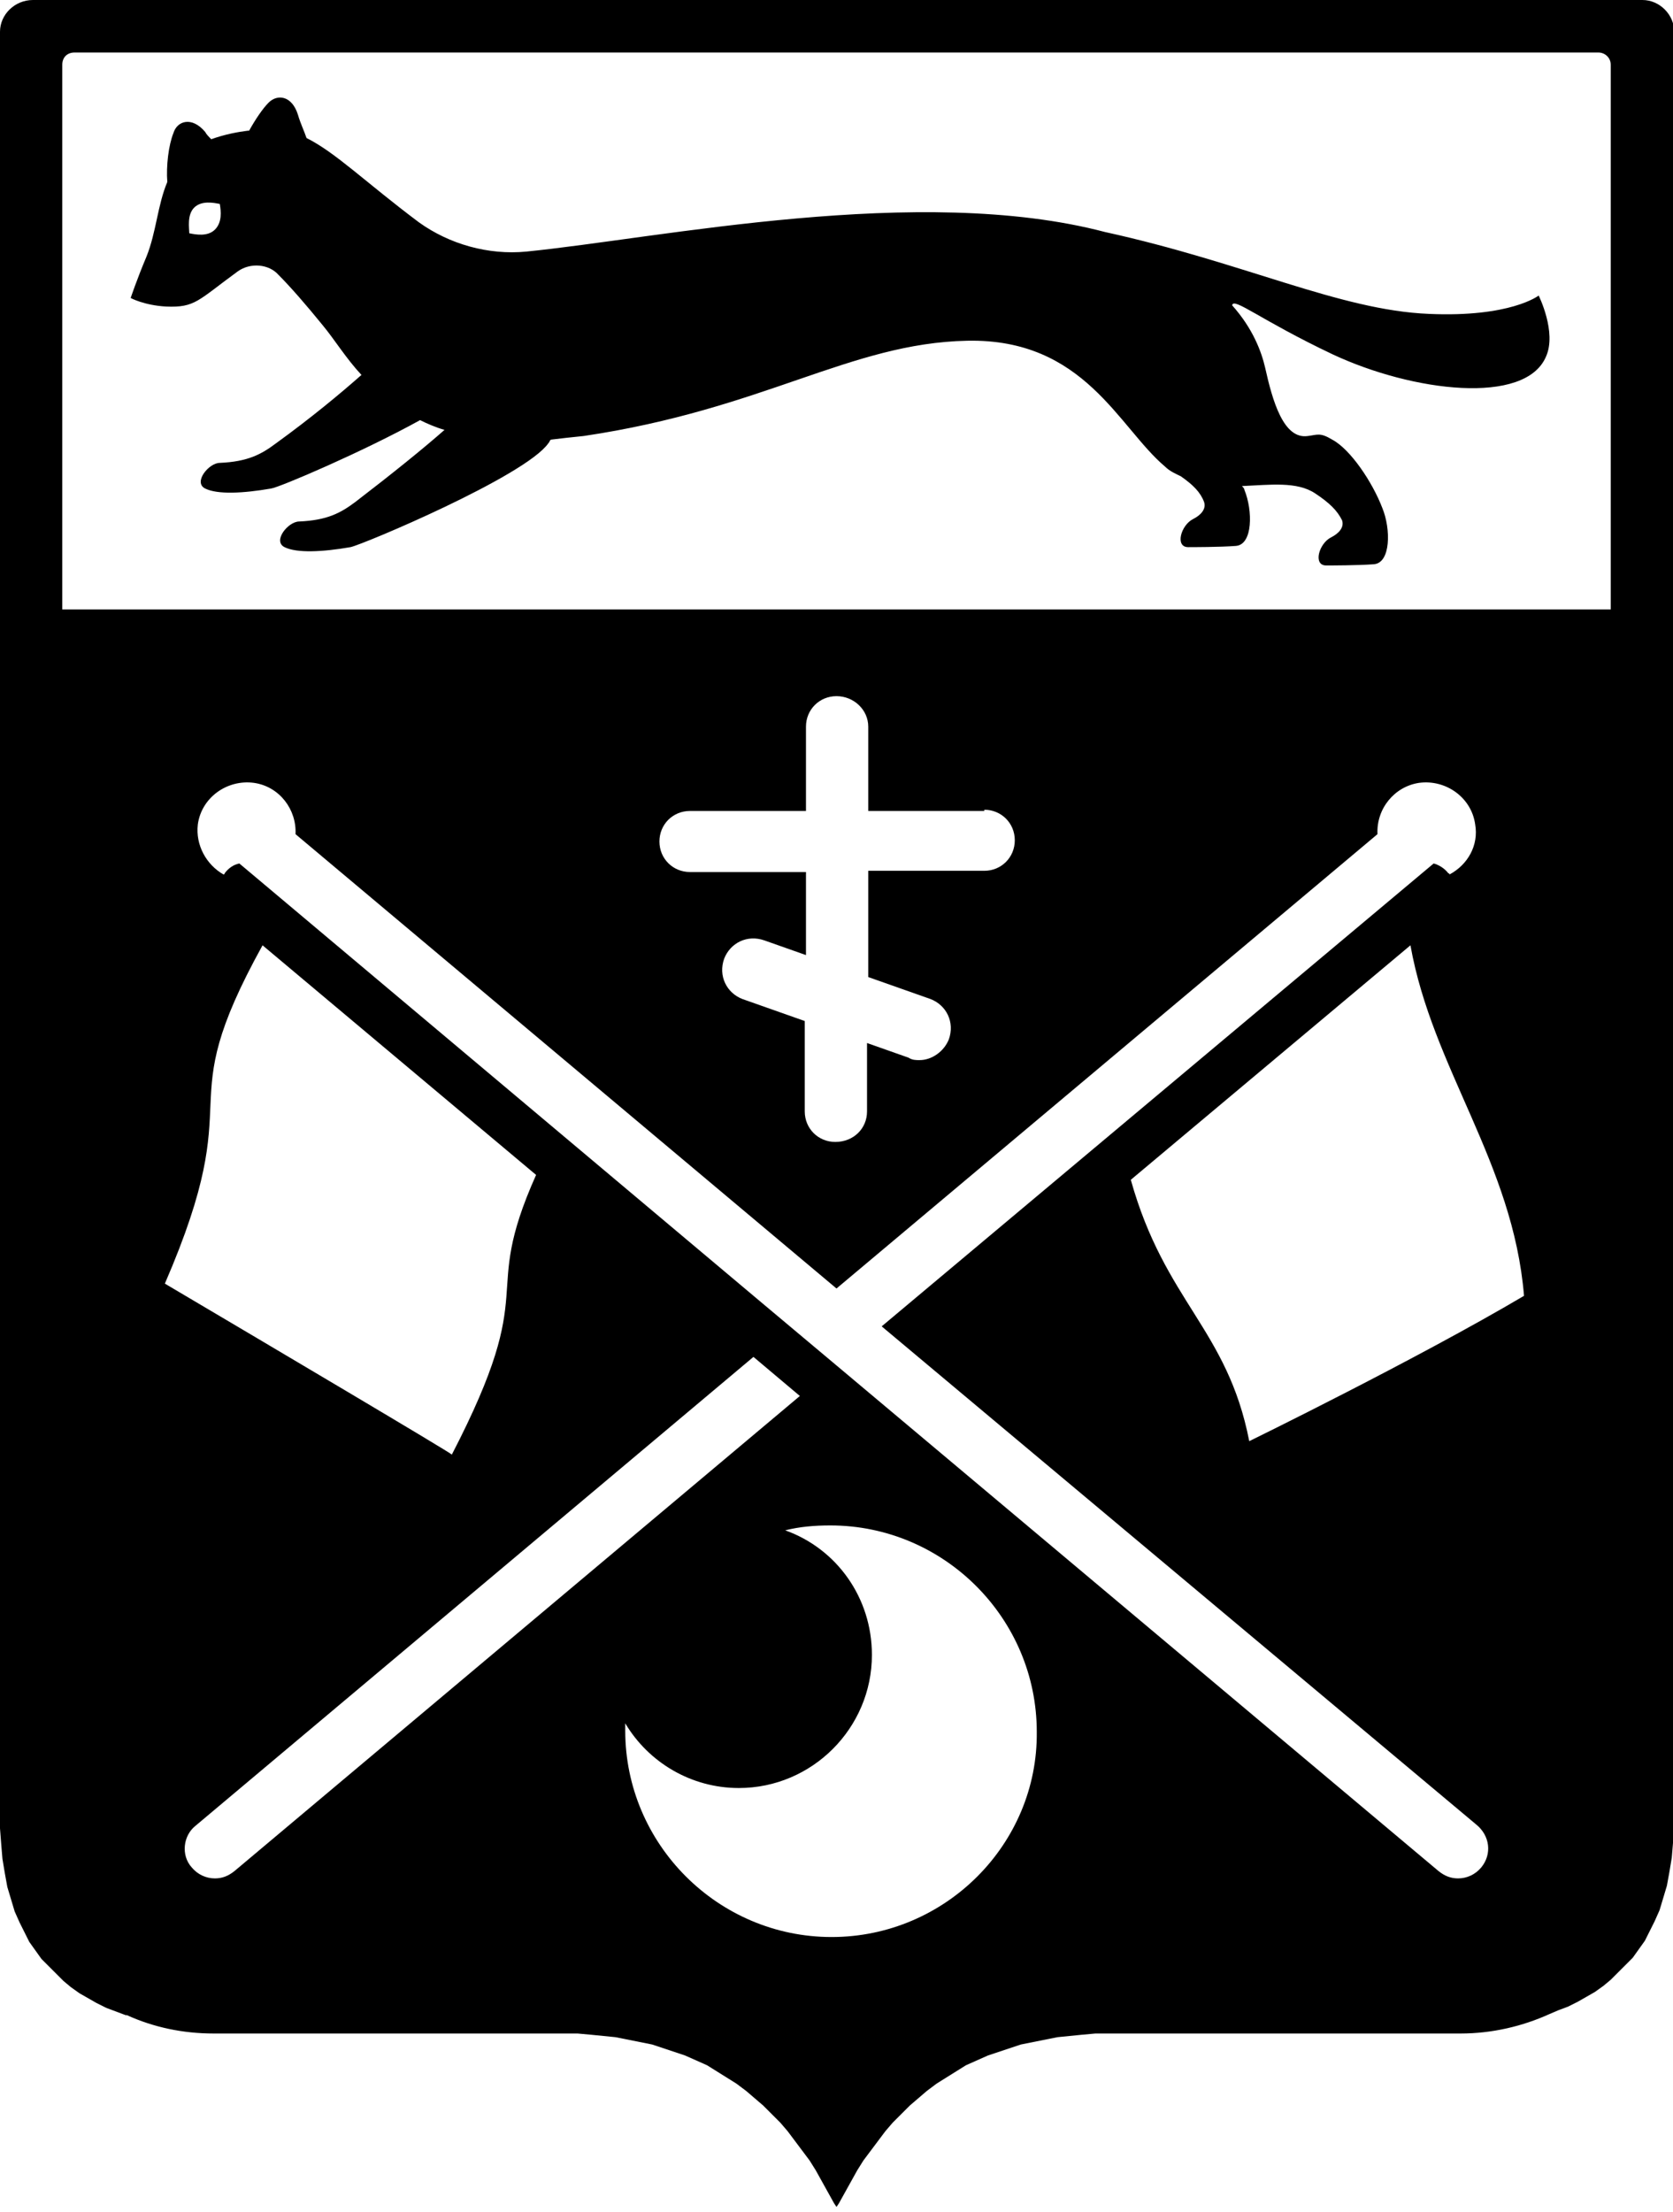 <svg version="1.1" id="Layer_1" xmlns="http://www.w3.org/2000/svg" xmlns:xlink="http://www.w3.org/1999/xlink" x="0px" y="0px"	 viewBox="0 0 137 181.1" style="enable-background:new 0 0 137 181.1;" xml:space="preserve"><g>	<path class="st0" d="M117,25.7c-7.3-0.3-15.1-4.2-26.5-6.7c0,0,0,0,0,0c-15.2-4-36.4,0.5-47.4,1.6c-3.1,0.3-6.3-0.6-8.8-2.4		c-4.4-3.3-6.8-5.7-9.2-6.9c-0.2-0.6-0.5-1.2-0.7-1.9c-0.5-1.6-1.7-1.7-2.4-1c-0.5,0.5-1.1,1.4-1.6,2.3c0,0,0,0-0.1,0		c-0.8,0.1-1.9,0.3-3,0.7c-0.2-0.2-0.4-0.4-0.5-0.6c-1.1-1.3-2.3-0.9-2.6,0.1c-0.4,1-0.6,2.7-0.5,4c0,0,0,0,0,0		c-0.8,1.9-0.9,4.1-1.7,6.1c-0.8,1.9-1.3,3.4-1.3,3.4s1.1,0.6,2.9,0.7c2.4,0.1,2.6-0.5,5.9-2.9c0,0,0,0,0,0c1-0.7,2.5-0.6,3.3,0.3		c1,1,2.3,2.5,3.6,4.1c1,1.2,1.9,2.7,3.2,4.1c-1.7,1.5-4.1,3.5-7,5.6c-1.2,0.9-2.3,1.5-4.6,1.6c-0.9,0-2.2,1.6-1.2,2.1		c1,0.5,3.1,0.4,5.4,0c0.7-0.1,7.5-3,12.2-5.6c0.6,0.3,1.3,0.6,2,0.8c-1.7,1.5-4.3,3.6-7.3,5.9c-1.2,0.9-2.3,1.5-4.6,1.6		c-0.9,0-2.2,1.6-1.2,2.1s3.1,0.4,5.4,0c1-0.2,14.3-5.8,16.2-8.5c0.1-0.1,0.1-0.2,0.2-0.3c0.8-0.1,1.7-0.2,2.7-0.3		c14.8-2.2,21.8-7.6,31.4-7.8c9.6-0.2,12.4,7.1,16.2,10.3c0.4,0.4,0.9,0.6,1.3,0.8c1,0.7,1.6,1.3,1.9,2.1c0.2,0.6-0.3,1.1-0.9,1.4		c-1,0.5-1.5,2.3-0.4,2.3c0.3,0,2.6,0,3.9-0.1c1.4-0.1,1.4-2.9,0.7-4.6c0-0.1-0.1-0.2-0.2-0.3c2.3-0.1,4.5-0.4,6,0.6		c1.2,0.8,1.8,1.4,2.2,2.2c0.2,0.6-0.3,1.1-0.9,1.4c-1,0.5-1.5,2.3-0.4,2.3c0.3,0,2.6,0,3.9-0.1c1.4-0.1,1.4-2.9,0.7-4.6		c-0.8-2.1-2.6-4.8-4.1-5.6c-1-0.6-1.2-0.4-2-0.3c-2,0.3-2.9-2.9-3.5-5.6c-0.3-1.3-1-3.2-2.7-5.1c0.1-0.7,2.3,1.2,8.2,4		c6.6,3.1,15.8,4.2,17.5,0.2c0.9-2-0.6-5-0.6-5S123.7,26,117,25.7z M17.6,18.8c-0.6,0.6-1.6,0.4-2.1,0.3c0-0.4-0.2-1.5,0.4-2.1		c0.6-0.6,1.6-0.4,2.1-0.3C18.1,17.3,18.2,18.2,17.6,18.8z"/>	<path class="st0" d="M2.7,0C1.2,0,0,1.2,0,2.6l0,43.7v102l0,1.4l0.1,1.3l0.1,1.2l0.2,1.2l0.2,1.1l0.3,1l0.3,1l0.4,0.9l0.4,0.8		l0.4,0.8l0.5,0.7l0.5,0.7l0.6,0.6l0.6,0.6l0.6,0.6l0.6,0.5l0.7,0.5l0.7,0.4l0.7,0.4l0.8,0.4l0.8,0.3l0.8,0.3l0.1,0		c2.2,1,4.6,1.5,7.1,1.5h28.7l1.1,0l1.1,0.1l1,0.1l1,0.1l1,0.2l1,0.2l1,0.2l0.9,0.3l0.9,0.3l0.9,0.3l0.9,0.4l0.9,0.4l0.8,0.5		l0.8,0.5l0.8,0.5l0.8,0.6l0.7,0.6l0.7,0.6l0.7,0.7l0.7,0.7l0.6,0.7l0.6,0.8l0.6,0.8l0.6,0.8l0.5,0.8l0.5,0.9l0.5,0.9l0.5,0.9		l0.2,0.3l0.2-0.3l0.5-0.9l0.5-0.9l0.5-0.9l0.5-0.8l0.6-0.8l0.6-0.8l0.6-0.8l0.6-0.7l0.7-0.7l0.7-0.7l0.7-0.6l0.7-0.6l0.8-0.6		l0.8-0.5l0.8-0.5l0.8-0.5l0.9-0.4l0.9-0.4l0.9-0.3l0.9-0.3l0.9-0.3l1-0.2l1-0.2l1-0.2l1-0.1l1-0.1l1.1-0.1l1.1,0h28.8		c2.6,0,5.1-0.6,7.3-1.6l0.7-0.3l0.8-0.3l0.8-0.4l0.7-0.4l0.7-0.4l0.7-0.5l0.6-0.5l0.6-0.6l0.6-0.6l0.6-0.6l0.5-0.7l0.5-0.7l0.4-0.8		l0.4-0.8l0.4-0.9l0.3-1l0.3-1l0.2-1.1l0.2-1.2l0.1-1.2l0.1-1.3l0-0.3c0,0,0-0.1,0-0.1v-1V2.6c0-1.4-1.2-2.6-2.6-2.6H2.7z		 M19.2,153.2c-0.5,0.4-1,0.6-1.6,0.6c-0.7,0-1.4-0.3-1.9-0.9c-0.9-1-0.7-2.6,0.3-3.4l45.7-38.4l3.8,3.2L19.2,153.2z M13.5,105.1		c7.1-16.4,0.2-13.6,8-27.7l22.4,18.8c-4.7,10.5,0.5,8.6-6.9,22.9C37,119,22.3,110.3,13.5,105.1z M68.1,158.6		c-9.3,0-16.9-7.6-16.9-16.9c0-0.2,0-0.4,0-0.6c1.9,3.2,5.4,5.3,9.3,5.3c6,0,10.9-4.9,10.9-10.9c0-4.7-2.9-8.7-7.1-10.2		c1.2-0.3,2.4-0.4,3.7-0.4c9.3,0,16.9,7.6,16.9,16.9C85,151,77.4,158.6,68.1,158.6z M121.3,152.9c-0.5,0.6-1.2,0.9-1.9,0.9		c-0.6,0-1.1-0.2-1.6-0.6l-49.3-41.4l0,0l-6.2-5.2l0,0L19.6,70.7c-0.5,0.1-0.9,0.4-1.2,0.8c0,0,0,0.1-0.1,0.1		c-1.4-0.8-2.3-2.4-2.1-4.1c0.3-2.2,2.4-3.7,4.6-3.4c2.1,0.3,3.5,2.2,3.4,4.2l44.3,37.2l44.3-37.2c-0.1-2.1,1.4-3.9,3.4-4.2		c2.2-0.3,4.3,1.2,4.6,3.4c0.3,1.7-0.6,3.3-2.1,4.1c0,0,0-0.1-0.1-0.1c-0.3-0.4-0.8-0.7-1.2-0.8l-45.2,37.9l48.7,40.8		C122,150.3,122.2,151.8,121.3,152.9z M80.6,66.3c1.4,0,2.5,1.1,2.5,2.5s-1.1,2.5-2.5,2.5h-9.5V80l5.1,1.8c1.3,0.5,2,1.9,1.5,3.3		c-0.4,1-1.4,1.7-2.4,1.7c-0.3,0-0.6,0-0.9-0.2l-3.4-1.2V91c0,1.4-1.1,2.5-2.6,2.5c-1.4,0-2.5-1.1-2.5-2.5v-7.4l-5.1-1.8		c-1.3-0.5-2-1.9-1.5-3.3c0.5-1.3,1.9-2,3.3-1.5l3.4,1.2v-6.8h-9.5c-1.4,0-2.5-1.1-2.5-2.5s1.1-2.5,2.5-2.5H66v-6.9		c0-1.4,1.1-2.5,2.5-2.5c1.4,0,2.6,1.1,2.6,2.5v6.9H80.6z M102.3,118c-1.8-9.2-6.9-11.4-9.7-21.4l22.9-19.2		c1.8,10.1,8.4,17.8,9.3,28.7C116,111.3,102.3,118,102.3,118z M5.1,5.3c0-0.6,0.4-1,1-1h124.8c0.5,0,1,0.4,1,1v44.6H5.1V5.3z"/></g></svg>